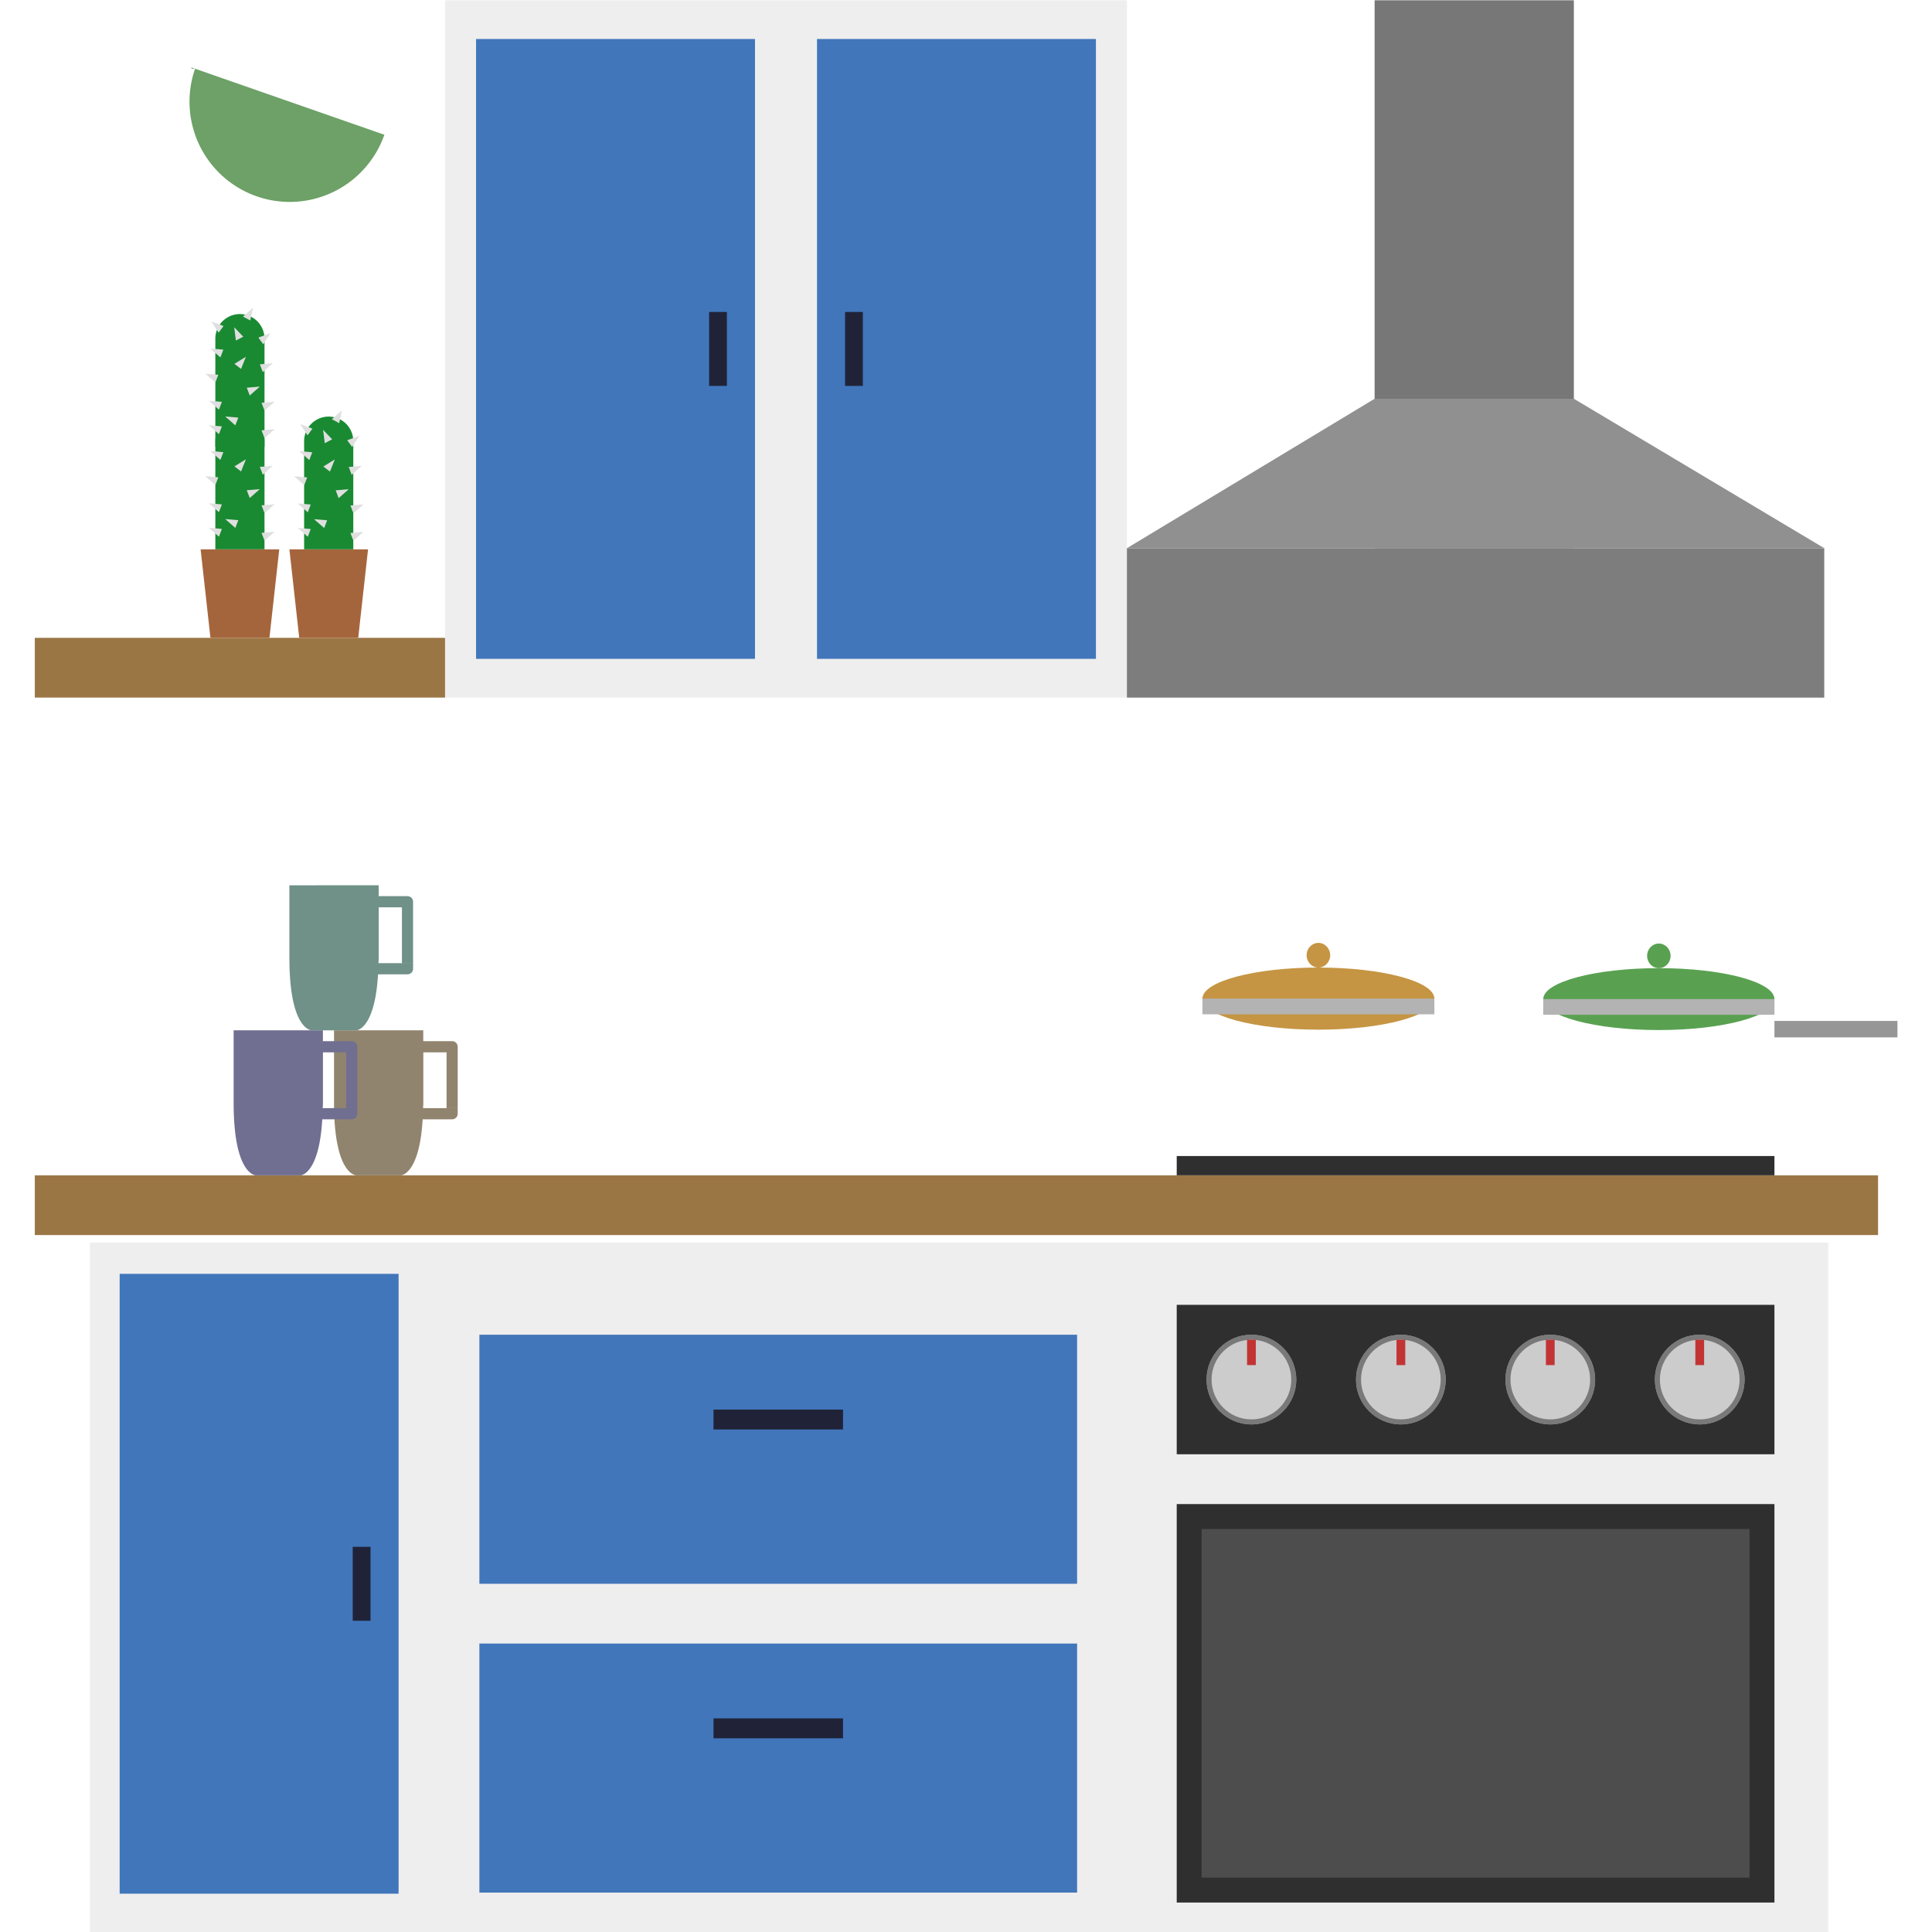 <?xml version="1.0" encoding="UTF-8" standalone="no"?>
<svg
   xmlns:dc="http://purl.org/dc/elements/1.1/"
   xmlns:cc="http://creativecommons.org/ns#"
   xmlns:rdf="http://www.w3.org/1999/02/22-rdf-syntax-ns#"
   xmlns:svg="http://www.w3.org/2000/svg"
   xmlns="http://www.w3.org/2000/svg"
   xmlns:sodipodi="http://sodipodi.sourceforge.net/DTD/sodipodi-0.dtd"
   xmlns:inkscape="http://www.inkscape.org/namespaces/inkscape"
   width="1024"
   height="1024"
   viewBox="0 0 270.933 270.933"
   version="1.1"
   id="svg8"
   inkscape:version="1.0.1 (3bc2e813f5, 2020-09-07)"
   sodipodi:docname="Icon_Kitchen.svg">
  <defs
     id="defs2">
    <inkscape:path-effect
       effect="fillet_chamfer"
       id="path-effect1137"
       is_visible="true"
       lpeversion="1"
       satellites_param="F,0,0,1,0,0.794,0,1 @ F,0,0,1,0,0.794,0,1 @ F,0,0,1,0,0.794,0,1 @ F,0,0,1,0,0.794,0,1"
       unit="px"
       method="auto"
       mode="F"
       radius="3"
       chamfer_steps="1"
       flexible="false"
       use_knot_distance="true"
       apply_no_radius="true"
       apply_with_radius="true"
       only_selected="false"
       hide_knots="false" />
    <inkscape:path-effect
       effect="fillet_chamfer"
       id="path-effect1141"
       is_visible="true"
       lpeversion="1"
       satellites_param="F,0,0,1,0,0.794,0,1 @ F,0,0,1,0,0.794,0,1 @ F,0,0,1,0,0.794,0,1 @ F,0,0,1,0,0.794,0,1"
       unit="px"
       method="auto"
       mode="F"
       radius="3"
       chamfer_steps="1"
       flexible="false"
       use_knot_distance="true"
       apply_no_radius="true"
       apply_with_radius="true"
       only_selected="false"
       hide_knots="false" />
    <inkscape:path-effect
       effect="fillet_chamfer"
       id="path-effect1113"
       is_visible="true"
       lpeversion="1"
       satellites_param="F,0,0,1,0,0.794,0,1 @ F,0,0,1,0,0.794,0,1 @ F,0,0,1,0,0.794,0,1 @ F,0,0,1,0,0.794,0,1"
       unit="px"
       method="auto"
       mode="F"
       radius="3"
       chamfer_steps="1"
       flexible="false"
       use_knot_distance="true"
       apply_no_radius="true"
       apply_with_radius="true"
       only_selected="false"
       hide_knots="false" />
    <inkscape:path-effect
       effect="fillet_chamfer"
       id="path-effect1101"
       is_visible="true"
       lpeversion="1"
       satellites_param="F,0,0,1,0,0.794,0,1 @ F,0,0,1,0,0.794,0,1 @ F,0,0,1,0,0.794,0,1 @ F,0,0,1,0,0.794,0,1"
       unit="px"
       method="auto"
       mode="F"
       radius="3"
       chamfer_steps="1"
       flexible="false"
       use_knot_distance="true"
       apply_no_radius="true"
       apply_with_radius="true"
       only_selected="false"
       hide_knots="false" />
    <inkscape:path-effect
       effect="fillet_chamfer"
       id="path-effect1125"
       is_visible="true"
       lpeversion="1"
       satellites_param="F,0,0,1,0,0.265,0,1 @ F,0,0,1,0,0.265,0,1 @ F,0,0,1,0,0.265,0,1 @ F,0,0,1,0,0.265,0,1"
       unit="px"
       method="auto"
       mode="F"
       radius="1"
       chamfer_steps="1"
       flexible="false"
       use_knot_distance="true"
       apply_no_radius="true"
       apply_with_radius="true"
       only_selected="false"
       hide_knots="false" />
  </defs>
  <sodipodi:namedview
     id="base"
     pagecolor="#ffffff"
     bordercolor="#666666"
     borderopacity="1.0"
     inkscape:pageopacity="0.0"
     inkscape:pageshadow="2"
     inkscape:zoom="0.7"
     inkscape:cx="311.68665"
     inkscape:cy="565.79446"
     inkscape:document-units="mm"
     inkscape:current-layer="layer1"
     inkscape:document-rotation="0"
     showgrid="false"
     units="px"
     inkscape:snap-page="true"
     inkscape:snap-text-baseline="true"
     inkscape:snap-center="true"
     inkscape:snap-object-midpoints="true"
     inkscape:snap-midpoints="true"
     inkscape:snap-smooth-nodes="true"
     inkscape:snap-bbox="true"
     inkscape:bbox-paths="true"
     inkscape:bbox-nodes="true"
     inkscape:snap-bbox-edge-midpoints="true"
     inkscape:snap-bbox-midpoints="true"
     inkscape:snap-intersection-paths="true"
     inkscape:object-paths="true"
     inkscape:window-width="1920"
     inkscape:window-height="1017"
     inkscape:window-x="1912"
     inkscape:window-y="-7"
     inkscape:window-maximized="1" />
  <g
     inkscape:label="Ebene 1"
     inkscape:groupmode="layer"
     id="layer1">
    <path
       style="fill:#6da167;fill-opacity:1;stroke:#1b1f37;stroke-width:0;stroke-linejoin:bevel;stroke-miterlimit:4;stroke-dasharray:none;paint-order:markers stroke fill"
       id="rect1123"
       width="0.55"
       height="0.189"
       x="26.809"
       y="9.444"
       inkscape:path-effect="#path-effect1125"
       sodipodi:type="rect"
       inkscape:export-filename="C:\Users\Kevin Mudczinski\OneDrive\Smart_Home\Images\Room_Icons_2\Icon_Kitchen.png"
       inkscape:export-xdpi="384"
       inkscape:export-ydpi="384"
       d="m 27.074,9.444 h 0.021 A 0.23,0.23 35.491 0 1 27.359,9.633 H 27.074 A 0.23,0.23 35.491 0 1 26.809,9.444 Z" />
    <g
       id="g1428"
       transform="matrix(5.28,0,0,5.28,-101.95,-492.515)"
       inkscape:export-filename="C:\Users\Kevin Mudczinski\OneDrive\Smart_Home\Images\Room_Icons_2\Icon_Kitchen.png"
       inkscape:export-xdpi="384"
       inkscape:export-ydpi="384">
      <path
         id="rect889"
         style="fill:#eeeeee;fill-opacity:1;stroke:#45a300;stroke-width:0;stroke-linejoin:bevel;paint-order:markers stroke fill"
         d="m 81.877,476.533 v 70 h 34.223 70 70 v -70 h -70 -70 z"
         transform="scale(0.265)" />
      <rect
         style="fill:#4176bb;fill-opacity:1;stroke:#45a300;stroke-width:0;stroke-linejoin:bevel;paint-order:markers stroke fill"
         id="rect921"
         width="15.875"
         height="6.615"
         x="32.041"
         y="128.729"
         inkscape:export-xdpi="384.00006"
         inkscape:export-ydpi="384.00006" />
      <rect
         style="fill:#4176bb;fill-opacity:1;stroke:#45a300;stroke-width:0;stroke-linejoin:bevel;paint-order:markers stroke fill"
         id="rect923"
         width="15.875"
         height="6.615"
         x="32.041"
         y="136.931"
         inkscape:export-xdpi="384.00006"
         inkscape:export-ydpi="384.00006" />
      <rect
         style="fill:#202338;fill-opacity:1;stroke:#45a300;stroke-width:0;stroke-linejoin:bevel;stroke-miterlimit:4;stroke-dasharray:none;paint-order:markers stroke fill"
         id="rect931"
         width="3.44"
         height="0.529"
         x="38.259"
         y="130.717"
         inkscape:export-xdpi="384.00006"
         inkscape:export-ydpi="384.00006" />
      <rect
         style="fill:#202338;fill-opacity:1;stroke:#45a300;stroke-width:0;stroke-linejoin:bevel;stroke-miterlimit:4;stroke-dasharray:none;paint-order:markers stroke fill"
         id="rect933"
         width="3.44"
         height="0.529"
         x="38.259"
         y="138.919"
         inkscape:export-xdpi="384.00006"
         inkscape:export-ydpi="384.00006" />
      <rect
         style="fill:#2f2f2f;fill-opacity:1;stroke:#45a300;stroke-width:0;stroke-linejoin:bevel;paint-order:markers stroke fill"
         id="rect939"
         width="15.875"
         height="3.969"
         x="50.562"
         y="127.935"
         inkscape:export-xdpi="384.00006"
         inkscape:export-ydpi="384.00006" />
      <rect
         style="fill:#2f2f2f;fill-opacity:1;stroke:#45a300;stroke-width:0;stroke-linejoin:bevel;paint-order:markers stroke fill"
         id="rect941"
         width="15.875"
         height="10.583"
         x="50.562"
         y="133.227"
         inkscape:export-xdpi="384.00006"
         inkscape:export-ydpi="384.00006" />
      <circle
         style="fill:#a9a9a9;fill-opacity:1;stroke:#45a300;stroke-width:0;stroke-linejoin:bevel;stroke-miterlimit:4;stroke-dasharray:none;paint-order:markers stroke fill"
         id="circle959"
         cx="52.546"
         cy="129.92"
         r="1.191"
         inkscape:export-xdpi="384.00006"
         inkscape:export-ydpi="384.00006" />
      <circle
         style="fill:#a9a9a9;fill-opacity:1;stroke:#45a300;stroke-width:0;stroke-linejoin:bevel;stroke-miterlimit:4;stroke-dasharray:none;paint-order:markers stroke fill"
         id="circle961"
         cx="56.515"
         cy="129.92"
         r="1.191"
         inkscape:export-xdpi="384.00006"
         inkscape:export-ydpi="384.00006" />
      <circle
         style="fill:#a9a9a9;fill-opacity:1;stroke:#45a300;stroke-width:0;stroke-linejoin:bevel;stroke-miterlimit:4;stroke-dasharray:none;paint-order:markers stroke fill"
         id="circle963"
         cx="60.484"
         cy="129.92"
         r="1.191"
         inkscape:export-xdpi="384.00006"
         inkscape:export-ydpi="384.00006" />
      <circle
         style="fill:#a9a9a9;fill-opacity:1;stroke:#45a300;stroke-width:0;stroke-linejoin:bevel;stroke-miterlimit:4;stroke-dasharray:none;paint-order:markers stroke fill"
         id="circle965"
         cx="64.453"
         cy="129.92"
         r="1.191"
         inkscape:export-xdpi="384.00006"
         inkscape:export-ydpi="384.00006" />
      <rect
         style="fill:#9b7645;fill-opacity:1;stroke:#1b1f37;stroke-width:0;stroke-linejoin:bevel;paint-order:markers stroke fill"
         id="rect1008"
         width="48.956"
         height="1.587"
         x="20.233"
         y="124.495" />
      <path
         id="rect1011"
         style="fill:#eeeeee;fill-opacity:1;stroke:#1b1f37;stroke-width:0;stroke-linejoin:bevel;paint-order:markers stroke fill"
         d="m 31.129,93.287 v 18.521 h 9.055 9.055 V 93.287 h -9.055 z" />
      <g
         id="g1030"
         style="fill:#4176bb;fill-opacity:1"
         transform="translate(0.91,-4.521)">
        <rect
           style="fill:#4176bb;fill-opacity:1;stroke:#1b1f37;stroke-width:0;stroke-linejoin:bevel;paint-order:markers stroke fill"
           id="rect1017"
           width="7.408"
           height="16.463"
           x="31.043"
           y="98.836" />
        <rect
           style="fill:#4176bb;fill-opacity:1;stroke:#1b1f37;stroke-width:0;stroke-linejoin:bevel;paint-order:markers stroke fill"
           id="rect1019"
           width="7.408"
           height="16.463"
           x="40.098"
           y="98.836" />
      </g>
      <rect
         style="fill:#202338;fill-opacity:1;stroke:#1b1f37;stroke-width:0;stroke-linejoin:bevel;paint-order:markers stroke fill"
         id="rect1021"
         width="1.964"
         height="0.473"
         x="-103.529"
         y="-38.615"
         transform="matrix(0,-1,-1,0,0,0)" />
      <rect
         style="fill:#202338;fill-opacity:1;stroke:#1b1f37;stroke-width:0;stroke-linejoin:bevel;paint-order:markers stroke fill"
         id="rect1023"
         width="1.964"
         height="0.473"
         x="-103.529"
         y="-42.226"
         transform="matrix(0,-1,-1,0,0,0)" />
      <g
         id="g1043"
         transform="translate(-46.921,-4.04)">
        <rect
           style="fill:#7d7d7d;fill-opacity:1;stroke:#1b1f37;stroke-width:0;stroke-linejoin:bevel;paint-order:markers stroke fill"
           id="rect1032"
           width="18.521"
           height="3.969"
           x="96.16"
           y="111.879" />
        <rect
           style="fill:#777777;fill-opacity:1;stroke:#1b1f37;stroke-width:0;stroke-linejoin:bevel;paint-order:markers stroke fill"
           id="rect1034"
           width="5.292"
           height="14.552"
           x="102.739"
           y="97.327" />
        <path
           style="fill:#909090;fill-opacity:1;stroke:#000000;stroke-width:0;stroke-linecap:butt;stroke-linejoin:miter;stroke-miterlimit:4;stroke-dasharray:none;stroke-opacity:1"
           d="m 96.16,111.879 6.579,-3.969 h 5.292 l 6.651,3.969 z"
           id="path1038" />
      </g>
      <rect
         style="fill:#4176bb;fill-opacity:1;stroke:#1b1f37;stroke-width:0;stroke-linejoin:bevel;paint-order:markers stroke fill"
         id="rect1050"
         width="7.408"
         height="16.463"
         x="-29.895"
         y="127.112"
         transform="scale(-1,1)" />
      <rect
         style="fill:#202338;fill-opacity:1;stroke:#1b1f37;stroke-width:0;stroke-linejoin:bevel;paint-order:markers stroke fill"
         id="rect1056"
         width="1.964"
         height="0.473"
         x="-136.326"
         y="28.677"
         transform="rotate(-90)" />
      <circle
         style="fill:#797979;fill-opacity:1;stroke:#45a300;stroke-width:0;stroke-linejoin:bevel;stroke-miterlimit:4;stroke-dasharray:none;paint-order:markers stroke fill"
         id="circle1073"
         cx="52.546"
         cy="129.92"
         r="1.191"
         inkscape:export-xdpi="384.00006"
         inkscape:export-ydpi="384.00006" />
      <circle
         style="fill:#cccccc;fill-opacity:1;stroke:#45a300;stroke-width:0;stroke-linejoin:bevel;stroke-miterlimit:4;stroke-dasharray:none;paint-order:markers stroke fill"
         id="circle1075"
         cx="52.546"
         cy="129.92"
         r="1.058"
         inkscape:export-xdpi="384.00006"
         inkscape:export-ydpi="384.00006" />
      <rect
         style="fill:#c23434;fill-opacity:1;stroke:#1b1f37;stroke-width:0;stroke-linejoin:bevel;stroke-miterlimit:4;stroke-dasharray:none;paint-order:markers stroke fill"
         id="rect1077"
         width="0.233"
         height="0.675"
         x="52.43"
         y="128.861" />
      <circle
         style="fill:#797979;fill-opacity:1;stroke:#45a300;stroke-width:0;stroke-linejoin:bevel;stroke-miterlimit:4;stroke-dasharray:none;paint-order:markers stroke fill"
         id="circle1079"
         cx="56.515"
         cy="129.92"
         r="1.191"
         inkscape:export-xdpi="384.00006"
         inkscape:export-ydpi="384.00006" />
      <circle
         style="fill:#cccccc;fill-opacity:1;stroke:#45a300;stroke-width:0;stroke-linejoin:bevel;stroke-miterlimit:4;stroke-dasharray:none;paint-order:markers stroke fill"
         id="circle1081"
         cx="56.515"
         cy="129.92"
         r="1.058"
         inkscape:export-xdpi="384.00006"
         inkscape:export-ydpi="384.00006" />
      <rect
         style="fill:#c23434;fill-opacity:1;stroke:#1b1f37;stroke-width:0;stroke-linejoin:bevel;stroke-miterlimit:4;stroke-dasharray:none;paint-order:markers stroke fill"
         id="rect1083"
         width="0.233"
         height="0.675"
         x="56.399"
         y="128.861" />
      <circle
         style="fill:#797979;fill-opacity:1;stroke:#45a300;stroke-width:0;stroke-linejoin:bevel;stroke-miterlimit:4;stroke-dasharray:none;paint-order:markers stroke fill"
         id="circle1085"
         cx="60.484"
         cy="129.92"
         r="1.191"
         inkscape:export-xdpi="384.00006"
         inkscape:export-ydpi="384.00006" />
      <circle
         style="fill:#cccccc;fill-opacity:1;stroke:#45a300;stroke-width:0;stroke-linejoin:bevel;stroke-miterlimit:4;stroke-dasharray:none;paint-order:markers stroke fill"
         id="circle1087"
         cx="60.484"
         cy="129.92"
         r="1.058"
         inkscape:export-xdpi="384.00006"
         inkscape:export-ydpi="384.00006" />
      <rect
         style="fill:#c23434;fill-opacity:1;stroke:#1b1f37;stroke-width:0;stroke-linejoin:bevel;stroke-miterlimit:4;stroke-dasharray:none;paint-order:markers stroke fill"
         id="rect1089"
         width="0.233"
         height="0.675"
         x="60.367"
         y="128.861" />
      <circle
         style="fill:#797979;fill-opacity:1;stroke:#45a300;stroke-width:0;stroke-linejoin:bevel;stroke-miterlimit:4;stroke-dasharray:none;paint-order:markers stroke fill"
         id="circle1091"
         cx="64.453"
         cy="129.92"
         r="1.191"
         inkscape:export-xdpi="384.00006"
         inkscape:export-ydpi="384.00006" />
      <circle
         style="fill:#cccccc;fill-opacity:1;stroke:#45a300;stroke-width:0;stroke-linejoin:bevel;stroke-miterlimit:4;stroke-dasharray:none;paint-order:markers stroke fill"
         id="circle1093"
         cx="64.453"
         cy="129.92"
         r="1.058"
         inkscape:export-xdpi="384.00006"
         inkscape:export-ydpi="384.00006" />
      <rect
         style="fill:#c23434;fill-opacity:1;stroke:#1b1f37;stroke-width:0;stroke-linejoin:bevel;stroke-miterlimit:4;stroke-dasharray:none;paint-order:markers stroke fill"
         id="rect1095"
         width="0.233"
         height="0.675"
         x="64.336"
         y="128.861" />
      <rect
         style="fill:#2f2f2f;fill-opacity:1;stroke:#1b1f37;stroke-width:0;stroke-linejoin:bevel;stroke-miterlimit:4;stroke-dasharray:none;paint-order:markers stroke fill"
         id="rect1097"
         width="15.875"
         height="0.512"
         x="50.562"
         y="123.983" />
      <path
         style="fill:#d5a85a;fill-opacity:1;stroke:#1b1f37;stroke-width:0;stroke-linejoin:bevel;stroke-miterlimit:4;stroke-dasharray:none;paint-order:markers stroke fill"
         id="rect1135"
         width="1.311"
         height="1.748"
         x="56.749"
         y="120.219"
         inkscape:path-effect="#path-effect1137"
         sodipodi:type="rect"
         d="m 57.543,120.219 a 0.67,0.67 56.915 0 1 0.517,0.794 v 0.16 a 0.794,0.794 135 0 1 -0.794,0.794 0.67,0.67 56.915 0 1 -0.517,-0.794 v -0.16 a 0.794,0.794 135 0 1 0.794,-0.794 z" />
      <path
         style="fill:#d5a85a;fill-opacity:1;stroke:#1b1f37;stroke-width:0;stroke-linejoin:bevel;stroke-miterlimit:4;stroke-dasharray:none;paint-order:markers stroke fill"
         id="path1139"
         width="1.311"
         height="1.748"
         x="50.59"
         y="120.219"
         inkscape:path-effect="#path-effect1141"
         sodipodi:type="rect"
         d="m 51.384,120.219 a 0.67,0.67 56.915 0 1 0.517,0.794 v 0.16 a 0.794,0.794 135 0 1 -0.794,0.794 0.67,0.67 56.915 0 1 -0.517,-0.794 v -0.16 a 0.794,0.794 135 0 1 0.794,-0.794 z" />
      <path
         style="fill:#c59543;fill-opacity:1;stroke:#1b1f37;stroke-width:0;stroke-linejoin:bevel;stroke-miterlimit:4;stroke-dasharray:none;paint-order:markers stroke fill"
         id="path1111"
         width="6.16"
         height="4.404"
         x="51.245"
         y="119.58"
         inkscape:path-effect="#path-effect1113"
         sodipodi:type="rect"
         d="m 52.039,119.58 h 4.572 a 0.794,0.794 45 0 1 0.794,0.794 v 2.816 a 0.794,0.794 135 0 1 -0.794,0.794 h -4.572 a 0.794,0.794 45 0 1 -0.794,-0.794 l 0,-2.816 a 0.794,0.794 135 0 1 0.794,-0.794 z" />
      <ellipse
         style="fill:#c59543;fill-opacity:1;stroke:#1b1f37;stroke-width:0;stroke-linejoin:bevel;stroke-miterlimit:4;stroke-dasharray:none;paint-order:markers stroke fill"
         id="ellipse1115"
         cx="54.325"
         cy="119.802"
         rx="3.08"
         ry="0.825" />
      <rect
         style="fill:#b3b3b3;fill-opacity:1;stroke:#1b1f37;stroke-width:0;stroke-linejoin:bevel;stroke-miterlimit:4;stroke-dasharray:none;paint-order:markers stroke fill"
         id="rect1117"
         width="6.16"
         height="0.417"
         x="51.245"
         y="119.802" />
      <ellipse
         style="fill:#c59543;fill-opacity:1;stroke:#1b1f37;stroke-width:0;stroke-linejoin:bevel;stroke-miterlimit:4;stroke-dasharray:none;paint-order:markers stroke fill"
         id="ellipse1119"
         cx="54.325"
         cy="118.65"
         rx="0.313"
         ry="0.328" />
      <ellipse
         style="fill:#59a151;fill-opacity:1;stroke:#1b1f37;stroke-width:0;stroke-linejoin:bevel;stroke-miterlimit:4;stroke-dasharray:none;paint-order:markers stroke fill"
         id="path1105"
         cx="63.367"
         cy="119.815"
         rx="3.07"
         ry="0.822" />
      <path
         style="fill:#59a151;fill-opacity:1;stroke:#1b1f37;stroke-width:0;stroke-linejoin:bevel;stroke-miterlimit:4;stroke-dasharray:none;paint-order:markers stroke fill"
         id="rect1099"
         width="6.141"
         height="4.39"
         x="60.296"
         y="119.593"
         inkscape:path-effect="#path-effect1101"
         sodipodi:type="rect"
         d="m 61.09,119.593 4.553,0 a 0.794,0.794 45 0 1 0.794,0.794 v 2.803 a 0.794,0.794 135 0 1 -0.794,0.794 h -4.553 a 0.794,0.794 45 0 1 -0.794,-0.794 v -2.803 a 0.794,0.794 135 0 1 0.794,-0.794 z" />
      <rect
         style="fill:#b3b3b3;fill-opacity:1;stroke:#1b1f37;stroke-width:0;stroke-linejoin:bevel;stroke-miterlimit:4;stroke-dasharray:none;paint-order:markers stroke fill"
         id="rect1103"
         width="6.141"
         height="0.416"
         x="60.296"
         y="119.815" />
      <ellipse
         style="fill:#59a151;fill-opacity:1;stroke:#1b1f37;stroke-width:0;stroke-linejoin:bevel;stroke-miterlimit:4;stroke-dasharray:none;paint-order:markers stroke fill"
         id="path1107"
         cx="63.367"
         cy="118.666"
         rx="0.312"
         ry="0.327" />
      <rect
         style="fill:#969696;fill-opacity:1;stroke:#1b1f37;stroke-width:0;stroke-linejoin:bevel;stroke-miterlimit:4;stroke-dasharray:none;paint-order:markers stroke fill"
         id="rect1109"
         width="3.267"
         height="0.436"
         x="66.437"
         y="120.395" />
      <path
         id="path1151"
         style="fill:#91846f;fill-opacity:1;stroke:#1b1f37;stroke-width:0;stroke-linejoin:bevel;stroke-miterlimit:4;stroke-dasharray:none;paint-order:markers stroke fill"
         d="m 28.18,120.644 v 1.926 c 0,1.926 0.593,1.926 0.593,1.926 h 0.593 0.593 c 0,0 0.49,-0.018 0.575,-1.488 h 0.783 a 0.148,0.148 0 0 0 0.148,-0.145 v -0.152 h -0.296 -0.623 c 9.44e-4,-0.051 0.006,-0.088 0.006,-0.141 v -1.341 h 0.617 v 1.481 h 0.296 v -1.481 -0.152 a 0.148,0.148 0 0 0 -0.148,-0.145 H 30.55 V 120.644 H 29.365 Z" />
      <path
         id="rect1921"
         style="fill:#706f91;fill-opacity:1;stroke:#1b1f37;stroke-width:0;stroke-linejoin:bevel;stroke-miterlimit:4;stroke-dasharray:none;paint-order:markers stroke fill"
         d="m 25.514,120.644 v 1.926 c 0,1.926 0.593,1.926 0.593,1.926 h 0.593 0.593 c 0,0 0.49,-0.018 0.575,-1.488 h 0.783 a 0.148,0.148 0 0 0 0.148,-0.145 v -0.152 h -0.296 -0.623 c 9.44e-4,-0.051 0.006,-0.088 0.006,-0.141 v -1.341 h 0.617 v 1.481 h 0.296 v -1.481 -0.152 a 0.148,0.148 0 0 0 -0.148,-0.145 h -0.766 v -0.289 h -1.185 z" />
      <path
         id="path1149"
         style="fill:#6f9187;fill-opacity:1;stroke:#1b1f37;stroke-width:0;stroke-linejoin:bevel;stroke-miterlimit:4;stroke-dasharray:none;paint-order:markers stroke fill"
         d="m 26.995,116.793 v 1.926 c 0,1.926 0.593,1.926 0.593,1.926 h 0.593 0.593 c 0,0 0.49,-0.018 0.575,-1.488 h 0.783 a 0.148,0.148 0 0 0 0.148,-0.145 v -0.152 h -0.296 -0.623 c 9.44e-4,-0.051 0.006,-0.088 0.006,-0.141 v -1.341 h 0.617 v 1.481 h 0.296 v -1.481 -0.152 a 0.148,0.148 0 0 0 -0.148,-0.145 h -0.766 v -0.289 h -1.185 z" />
      <rect
         style="fill:#9b7645;fill-opacity:1;stroke:#1b1f37;stroke-width:0;stroke-linejoin:bevel;paint-order:markers stroke fill"
         id="rect1153"
         width="10.896"
         height="1.587"
         x="20.233"
         y="110.22" />
      <path
         style="fill:#a5653c;fill-opacity:1;stroke:#000000;stroke-width:0;stroke-linecap:butt;stroke-linejoin:miter;stroke-miterlimit:4;stroke-dasharray:none;stroke-opacity:1"
         d="m 26.995,107.87 0.261,2.35 h 1.567 l 0.261,-2.35 z"
         id="path1913" />
      <path
         id="rect1915"
         style="fill:#198a32;fill-opacity:1;stroke:#1b1f37;stroke-width:0;stroke-linejoin:bevel;stroke-miterlimit:4;stroke-dasharray:none;paint-order:markers stroke fill"
         d="m 28.02,104.344 a 0.653,0.653 0 0 0 -0.634,0.653 0.653,0.653 0 0 0 0,0.018 v 2.854 h 1.306 v -2.872 a 0.653,0.653 0 0 0 -0.653,-0.653 0.653,0.653 0 0 0 -0.019,0 z" />
      <g
         id="g2003"
         transform="matrix(0.987,0,0,0.987,-55.215,-3.975)"
         style="fill:#dfdfdf;fill-opacity:1">
        <path
           style="fill:#dfdfdf;fill-opacity:1;stroke:#000000;stroke-width:0;stroke-linecap:butt;stroke-linejoin:miter;stroke-miterlimit:4;stroke-dasharray:none;stroke-opacity:1"
           d="m 83.788,112.98 -0.272,-0.239 0.351,0.03 z"
           id="path1958" />
        <path
           style="fill:#dfdfdf;fill-opacity:1;stroke:#000000;stroke-width:0;stroke-linecap:butt;stroke-linejoin:miter;stroke-miterlimit:4;stroke-dasharray:none;stroke-opacity:1"
           d="m 83.788,112.321 -0.272,-0.239 0.351,0.03 z"
           id="path1960" />
        <path
           style="fill:#dfdfdf;fill-opacity:1;stroke:#000000;stroke-width:0;stroke-linecap:butt;stroke-linejoin:miter;stroke-miterlimit:4;stroke-dasharray:none;stroke-opacity:1"
           d="m 83.692,111.591 -0.272,-0.239 0.351,0.03 z"
           id="path1962" />
        <path
           style="fill:#dfdfdf;fill-opacity:1;stroke:#000000;stroke-width:0;stroke-linecap:butt;stroke-linejoin:miter;stroke-miterlimit:4;stroke-dasharray:none;stroke-opacity:1"
           d="m 84.969,111.311 0.272,-0.239 -0.351,0.03 z"
           id="path1964" />
        <path
           style="fill:#dfdfdf;fill-opacity:1;stroke:#000000;stroke-width:0;stroke-linecap:butt;stroke-linejoin:miter;stroke-miterlimit:4;stroke-dasharray:none;stroke-opacity:1"
           d="m 85.015,112.347 0.272,-0.239 -0.351,0.03 z"
           id="path1966" />
        <path
           style="fill:#dfdfdf;fill-opacity:1;stroke:#000000;stroke-width:0;stroke-linecap:butt;stroke-linejoin:miter;stroke-miterlimit:4;stroke-dasharray:none;stroke-opacity:1"
           d="m 85.015,113.087 0.272,-0.239 -0.351,0.03 z"
           id="path1968" />
        <path
           style="fill:#dfdfdf;fill-opacity:1;stroke:#000000;stroke-width:0;stroke-linecap:butt;stroke-linejoin:miter;stroke-miterlimit:4;stroke-dasharray:none;stroke-opacity:1"
           d="m 84.618,111.939 0.272,-0.239 -0.351,0.03 z"
           id="path1970" />
        <path
           style="fill:#dfdfdf;fill-opacity:1;stroke:#000000;stroke-width:0;stroke-linecap:butt;stroke-linejoin:miter;stroke-miterlimit:4;stroke-dasharray:none;stroke-opacity:1"
           d="m 84.981,110.562 0.199,-0.302 -0.331,0.122 z"
           id="path1972" />
        <path
           style="fill:#dfdfdf;fill-opacity:1;stroke:#000000;stroke-width:0;stroke-linecap:butt;stroke-linejoin:miter;stroke-miterlimit:4;stroke-dasharray:none;stroke-opacity:1"
           d="m 83.781,110.25 -0.199,-0.302 0.331,0.122 z"
           id="path1974" />
        <path
           style="fill:#dfdfdf;fill-opacity:1;stroke:#000000;stroke-width:0;stroke-linecap:butt;stroke-linejoin:miter;stroke-miterlimit:4;stroke-dasharray:none;stroke-opacity:1"
           d="m 83.828,110.915 -0.272,-0.239 0.351,0.03 z"
           id="path1976" />
        <path
           style="fill:#dfdfdf;fill-opacity:1;stroke:#000000;stroke-width:0;stroke-linecap:butt;stroke-linejoin:miter;stroke-miterlimit:4;stroke-dasharray:none;stroke-opacity:1"
           d="m 84.229,112.745 -0.272,-0.239 0.351,0.03 z"
           id="path1978" />
        <path
           style="fill:#dfdfdf;fill-opacity:1;stroke:#000000;stroke-width:0;stroke-linecap:butt;stroke-linejoin:miter;stroke-miterlimit:4;stroke-dasharray:none;stroke-opacity:1"
           d="m 84.436,109.817 0.271,-0.24 -0.074,0.345 z"
           id="path1980"
           inkscape:transform-center-x="0.19843747"
           inkscape:transform-center-y="-0.012402028" />
        <path
           style="fill:#dfdfdf;fill-opacity:1;stroke:#000000;stroke-width:0;stroke-linecap:butt;stroke-linejoin:miter;stroke-miterlimit:4;stroke-dasharray:none;stroke-opacity:1"
           d="m 84.245,110.461 -0.045,-0.359 0.243,0.255 z"
           id="path1985"
           inkscape:transform-center-x="-0.020670507"
           inkscape:transform-center-y="0.18190138" />
        <path
           style="fill:#dfdfdf;fill-opacity:1;stroke:#000000;stroke-width:0;stroke-linecap:butt;stroke-linejoin:miter;stroke-miterlimit:4;stroke-dasharray:none;stroke-opacity:1"
           d="m 84.207,111.089 0.308,-0.191 -0.131,0.327 z"
           id="path1987"
           inkscape:transform-center-x="0.19791499"
           inkscape:transform-center-y="0.07297638" />
      </g>
      <g
         id="g1324"
         transform="translate(2.213)">
        <path
           style="fill:#a5653c;fill-opacity:1;stroke:#000000;stroke-width:0;stroke-linecap:butt;stroke-linejoin:miter;stroke-miterlimit:4;stroke-dasharray:none;stroke-opacity:1"
           d="m 22.424,107.87 0.261,2.35 h 1.567 l 0.261,-2.35 z"
           id="path1201" />
        <path
           id="path1203"
           style="fill:#198a32;fill-opacity:1;stroke:#1b1f37;stroke-width:0;stroke-linejoin:bevel;stroke-miterlimit:4;stroke-dasharray:none;paint-order:markers stroke fill"
           d="m 23.449,104.344 a 0.653,0.653 0 0 0 -0.634,0.653 0.653,0.653 0 0 0 0,0.018 v 2.854 h 1.306 v -2.872 a 0.653,0.653 0 0 0 -0.653,-0.653 0.653,0.653 0 0 0 -0.019,0 z" />
        <path
           style="fill:#dfdfdf;fill-opacity:1;stroke:#000000;stroke-width:0;stroke-linecap:butt;stroke-linejoin:miter;stroke-miterlimit:4;stroke-dasharray:none;stroke-opacity:1"
           d="m 22.91,107.533 -0.268,-0.236 0.347,0.03 z"
           id="path1205" />
        <path
           style="fill:#dfdfdf;fill-opacity:1;stroke:#000000;stroke-width:0;stroke-linecap:butt;stroke-linejoin:miter;stroke-miterlimit:4;stroke-dasharray:none;stroke-opacity:1"
           d="m 22.91,106.882 -0.268,-0.236 0.347,0.03 z"
           id="path1207" />
        <path
           style="fill:#dfdfdf;fill-opacity:1;stroke:#000000;stroke-width:0;stroke-linecap:butt;stroke-linejoin:miter;stroke-miterlimit:4;stroke-dasharray:none;stroke-opacity:1"
           d="m 22.815,106.162 -0.268,-0.236 0.347,0.03 z"
           id="path1209" />
        <path
           style="fill:#dfdfdf;fill-opacity:1;stroke:#000000;stroke-width:0;stroke-linecap:butt;stroke-linejoin:miter;stroke-miterlimit:4;stroke-dasharray:none;stroke-opacity:1"
           d="m 24.076,105.886 0.268,-0.236 -0.347,0.03 z"
           id="path1211" />
        <path
           style="fill:#dfdfdf;fill-opacity:1;stroke:#000000;stroke-width:0;stroke-linecap:butt;stroke-linejoin:miter;stroke-miterlimit:4;stroke-dasharray:none;stroke-opacity:1"
           d="m 24.121,106.908 0.268,-0.236 -0.347,0.03 z"
           id="path1213" />
        <path
           style="fill:#dfdfdf;fill-opacity:1;stroke:#000000;stroke-width:0;stroke-linecap:butt;stroke-linejoin:miter;stroke-miterlimit:4;stroke-dasharray:none;stroke-opacity:1"
           d="m 24.121,107.638 0.268,-0.236 -0.347,0.03 z"
           id="path1215" />
        <path
           style="fill:#dfdfdf;fill-opacity:1;stroke:#000000;stroke-width:0;stroke-linecap:butt;stroke-linejoin:miter;stroke-miterlimit:4;stroke-dasharray:none;stroke-opacity:1"
           d="m 23.729,106.506 0.268,-0.236 -0.347,0.03 z"
           id="path1217" />
        <path
           style="fill:#dfdfdf;fill-opacity:1;stroke:#000000;stroke-width:0;stroke-linecap:butt;stroke-linejoin:miter;stroke-miterlimit:4;stroke-dasharray:none;stroke-opacity:1"
           d="m 22.949,105.495 -0.268,-0.236 0.347,0.03 z"
           id="path1223" />
        <path
           style="fill:#dfdfdf;fill-opacity:1;stroke:#000000;stroke-width:0;stroke-linecap:butt;stroke-linejoin:miter;stroke-miterlimit:4;stroke-dasharray:none;stroke-opacity:1"
           d="m 23.346,107.301 -0.268,-0.236 0.347,0.03 z"
           id="path1225" />
        <path
           style="fill:#dfdfdf;fill-opacity:1;stroke:#000000;stroke-width:0;stroke-linecap:butt;stroke-linejoin:miter;stroke-miterlimit:4;stroke-dasharray:none;stroke-opacity:1"
           d="m 23.55,104.411 0.267,-0.237 -0.073,0.34 z"
           id="path1227"
           inkscape:transform-center-x="0.19843747"
           inkscape:transform-center-y="-0.012402028" />
        <path
           style="fill:#dfdfdf;fill-opacity:1;stroke:#000000;stroke-width:0;stroke-linecap:butt;stroke-linejoin:miter;stroke-miterlimit:4;stroke-dasharray:none;stroke-opacity:1"
           d="m 23.362,105.047 -0.045,-0.354 0.24,0.252 z"
           id="path1229"
           inkscape:transform-center-x="-0.020670507"
           inkscape:transform-center-y="0.18190138" />
        <path
           style="fill:#dfdfdf;fill-opacity:1;stroke:#000000;stroke-width:0;stroke-linecap:butt;stroke-linejoin:miter;stroke-miterlimit:4;stroke-dasharray:none;stroke-opacity:1"
           d="m 23.323,105.666 0.304,-0.188 -0.129,0.323 z"
           id="path1231"
           inkscape:transform-center-x="0.19791499"
           inkscape:transform-center-y="0.07297638" />
        <path
           id="path1235"
           style="fill:#198a32;fill-opacity:1;stroke:#1b1f37;stroke-width:0;stroke-linejoin:bevel;stroke-miterlimit:4;stroke-dasharray:none;paint-order:markers stroke fill"
           d="m 23.449,101.621 a 0.653,0.653 0 0 0 -0.634,0.653 0.653,0.653 0 0 0 0,0.018 v 2.854 h 1.306 v -2.872 a 0.653,0.653 0 0 0 -0.653,-0.653 0.653,0.653 0 0 0 -0.019,0 z" />
        <path
           style="fill:#dfdfdf;fill-opacity:1;stroke:#000000;stroke-width:0;stroke-linecap:butt;stroke-linejoin:miter;stroke-miterlimit:4;stroke-dasharray:none;stroke-opacity:1"
           d="m 22.91,104.81 -0.268,-0.236 0.347,0.03 z"
           id="path1237" />
        <path
           style="fill:#dfdfdf;fill-opacity:1;stroke:#000000;stroke-width:0;stroke-linecap:butt;stroke-linejoin:miter;stroke-miterlimit:4;stroke-dasharray:none;stroke-opacity:1"
           d="m 22.91,104.159 -0.268,-0.236 0.347,0.03 z"
           id="path1239" />
        <path
           style="fill:#dfdfdf;fill-opacity:1;stroke:#000000;stroke-width:0;stroke-linecap:butt;stroke-linejoin:miter;stroke-miterlimit:4;stroke-dasharray:none;stroke-opacity:1"
           d="m 22.815,103.439 -0.268,-0.236 0.347,0.03 z"
           id="path1241" />
        <path
           style="fill:#dfdfdf;fill-opacity:1;stroke:#000000;stroke-width:0;stroke-linecap:butt;stroke-linejoin:miter;stroke-miterlimit:4;stroke-dasharray:none;stroke-opacity:1"
           d="m 24.076,103.162 0.268,-0.236 -0.347,0.03 z"
           id="path1243" />
        <path
           style="fill:#dfdfdf;fill-opacity:1;stroke:#000000;stroke-width:0;stroke-linecap:butt;stroke-linejoin:miter;stroke-miterlimit:4;stroke-dasharray:none;stroke-opacity:1"
           d="m 24.121,104.184 0.268,-0.236 -0.347,0.03 z"
           id="path1245" />
        <path
           style="fill:#dfdfdf;fill-opacity:1;stroke:#000000;stroke-width:0;stroke-linecap:butt;stroke-linejoin:miter;stroke-miterlimit:4;stroke-dasharray:none;stroke-opacity:1"
           d="m 24.121,104.915 0.268,-0.236 -0.347,0.03 z"
           id="path1247" />
        <path
           style="fill:#dfdfdf;fill-opacity:1;stroke:#000000;stroke-width:0;stroke-linecap:butt;stroke-linejoin:miter;stroke-miterlimit:4;stroke-dasharray:none;stroke-opacity:1"
           d="m 23.729,103.783 0.268,-0.236 -0.347,0.03 z"
           id="path1249" />
        <path
           style="fill:#dfdfdf;fill-opacity:1;stroke:#000000;stroke-width:0;stroke-linecap:butt;stroke-linejoin:miter;stroke-miterlimit:4;stroke-dasharray:none;stroke-opacity:1"
           d="m 24.088,102.423 0.196,-0.298 -0.326,0.121 z"
           id="path1251" />
        <path
           style="fill:#dfdfdf;fill-opacity:1;stroke:#000000;stroke-width:0;stroke-linecap:butt;stroke-linejoin:miter;stroke-miterlimit:4;stroke-dasharray:none;stroke-opacity:1"
           d="m 22.903,102.115 -0.196,-0.298 0.326,0.121 z"
           id="path1253" />
        <path
           style="fill:#dfdfdf;fill-opacity:1;stroke:#000000;stroke-width:0;stroke-linecap:butt;stroke-linejoin:miter;stroke-miterlimit:4;stroke-dasharray:none;stroke-opacity:1"
           d="m 22.949,102.772 -0.268,-0.236 0.347,0.03 z"
           id="path1255" />
        <path
           style="fill:#dfdfdf;fill-opacity:1;stroke:#000000;stroke-width:0;stroke-linecap:butt;stroke-linejoin:miter;stroke-miterlimit:4;stroke-dasharray:none;stroke-opacity:1"
           d="m 23.346,104.577 -0.268,-0.236 0.347,0.03 z"
           id="path1257" />
        <path
           style="fill:#dfdfdf;fill-opacity:1;stroke:#000000;stroke-width:0;stroke-linecap:butt;stroke-linejoin:miter;stroke-miterlimit:4;stroke-dasharray:none;stroke-opacity:1"
           d="m 23.549,101.688 0.267,-0.237 -0.073,0.34 z"
           id="path1259"
           inkscape:transform-center-x="0.19843747"
           inkscape:transform-center-y="-0.012402028" />
        <path
           style="fill:#dfdfdf;fill-opacity:1;stroke:#000000;stroke-width:0;stroke-linecap:butt;stroke-linejoin:miter;stroke-miterlimit:4;stroke-dasharray:none;stroke-opacity:1"
           d="m 23.361,102.324 -0.045,-0.354 0.24,0.252 z"
           id="path1261"
           inkscape:transform-center-x="-0.020670507"
           inkscape:transform-center-y="0.18190138" />
        <path
           style="fill:#dfdfdf;fill-opacity:1;stroke:#000000;stroke-width:0;stroke-linecap:butt;stroke-linejoin:miter;stroke-miterlimit:4;stroke-dasharray:none;stroke-opacity:1"
           d="m 23.323,102.943 0.304,-0.188 -0.129,0.323 z"
           id="path1263"
           inkscape:transform-center-x="0.19791499"
           inkscape:transform-center-y="0.07297638" />
      </g>
      <rect
         style="fill:#4d4d4d;fill-opacity:1;stroke:#45a300;stroke-width:0;stroke-linejoin:bevel;paint-order:markers stroke fill"
         id="rect1326"
         width="14.552"
         height="9.26"
         x="51.223"
         y="133.888"
         inkscape:export-xdpi="384.00006"
         inkscape:export-ydpi="384.00006" />
    </g>
  </g>
</svg>
